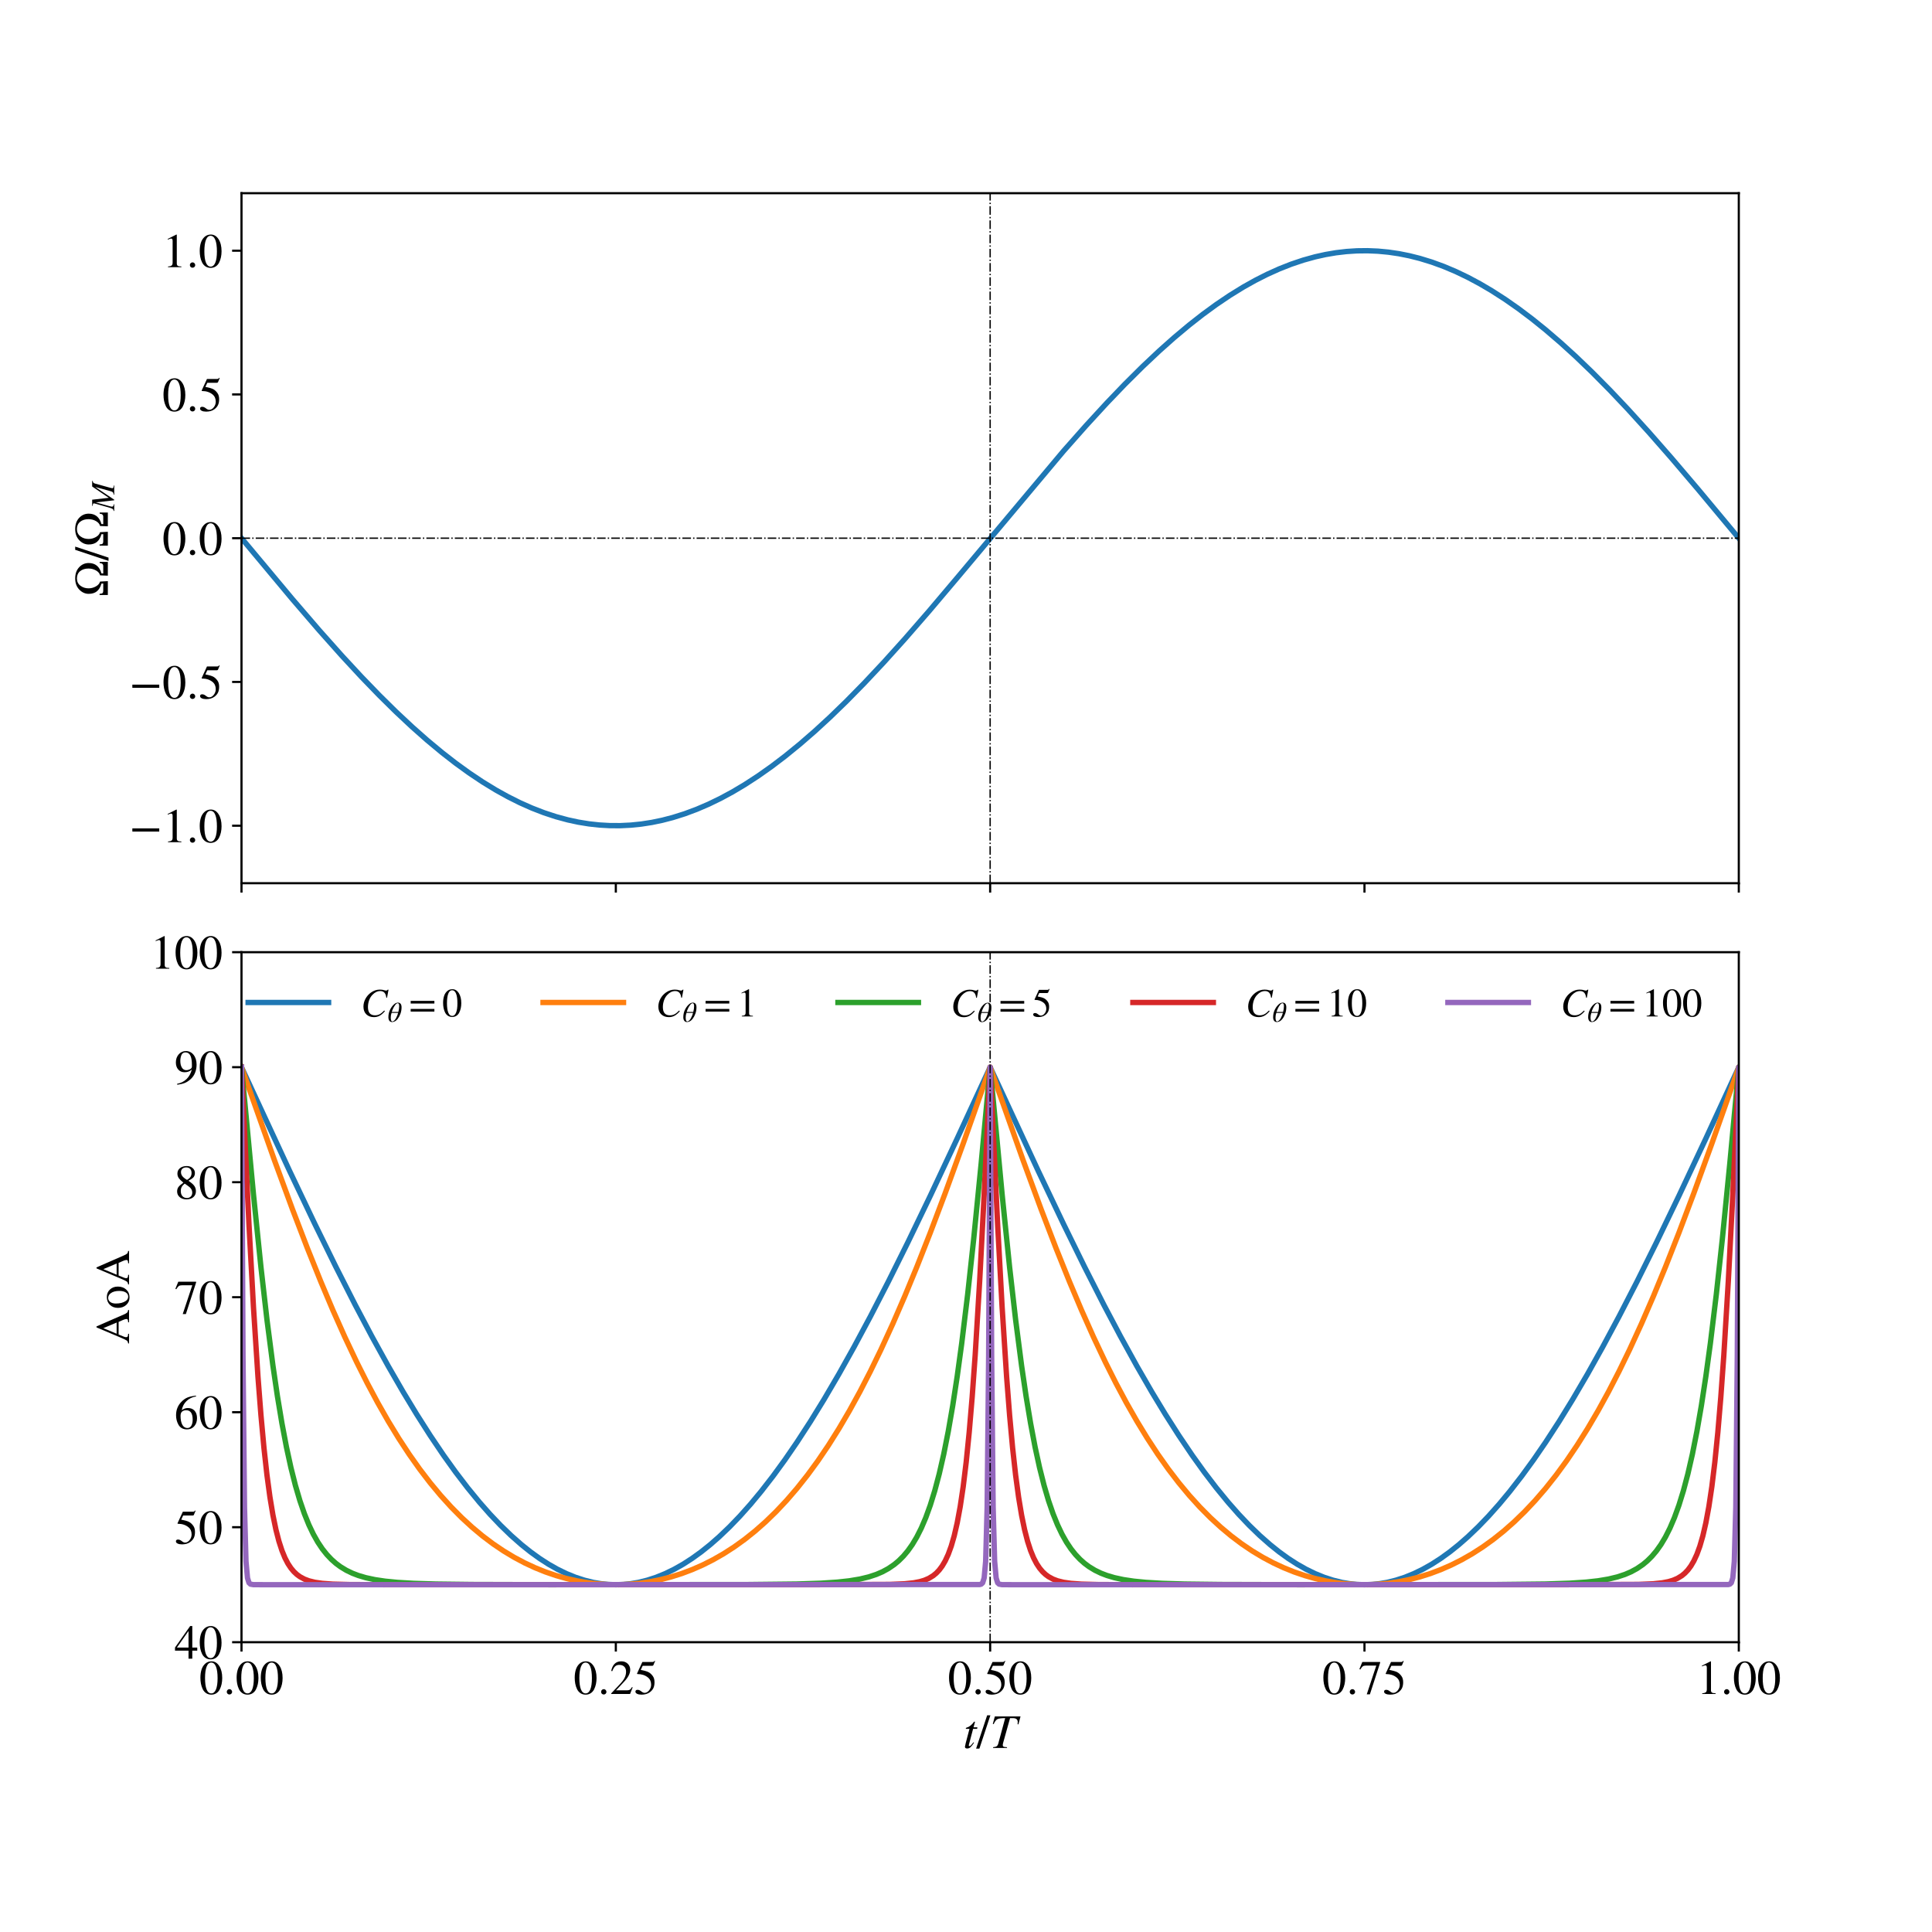 <?xml version="1.0" encoding="utf-8" standalone="no"?>
<!DOCTYPE svg PUBLIC "-//W3C//DTD SVG 1.1//EN"
  "http://www.w3.org/Graphics/SVG/1.1/DTD/svg11.dtd">
<!-- Created with matplotlib (https://matplotlib.org/) -->
<svg height="720pt" version="1.1" viewBox="0 0 720 720" width="720pt" xmlns="http://www.w3.org/2000/svg" xmlns:xlink="http://www.w3.org/1999/xlink">
 <defs>
  <style type="text/css">
*{stroke-linecap:butt;stroke-linejoin:round;}
  </style>
 </defs>
 <g id="figure_1">
  <g id="patch_1">
   <path d="M 0 720 
L 720 720 
L 720 0 
L 0 0 
z
" style="fill:#ffffff;"/>
  </g>
  <g id="axes_1">
   <g id="patch_2">
    <path d="M 90 329.143 
L 648 329.143 
L 648 72 
L 90 72 
z
" style="fill:#ffffff;"/>
   </g>
   <g id="matplotlib.axis_1">
    <g id="xtick_1">
     <g id="line2d_1">
      <defs>
       <path d="M 0 0 
L 0 3.5 
" id="m6b6ea31885" style="stroke:#000000;stroke-width:0.8;"/>
      </defs>
      <g>
       <use style="fill:#ffffff;stroke:#000000;stroke-width:0.8;" x="90" xlink:href="#m6b6ea31885" y="329.143"/>
      </g>
     </g>
    </g>
    <g id="xtick_2">
     <g id="line2d_2">
      <g>
       <use style="fill:#ffffff;stroke:#000000;stroke-width:0.8;" x="229.5" xlink:href="#m6b6ea31885" y="329.143"/>
      </g>
     </g>
    </g>
    <g id="xtick_3">
     <g id="line2d_3">
      <g>
       <use style="fill:#ffffff;stroke:#000000;stroke-width:0.8;" x="369" xlink:href="#m6b6ea31885" y="329.143"/>
      </g>
     </g>
    </g>
    <g id="xtick_4">
     <g id="line2d_4">
      <g>
       <use style="fill:#ffffff;stroke:#000000;stroke-width:0.8;" x="508.5" xlink:href="#m6b6ea31885" y="329.143"/>
      </g>
     </g>
    </g>
    <g id="xtick_5">
     <g id="line2d_5">
      <g>
       <use style="fill:#ffffff;stroke:#000000;stroke-width:0.8;" x="648" xlink:href="#m6b6ea31885" y="329.143"/>
      </g>
     </g>
    </g>
   </g>
   <g id="matplotlib.axis_2">
    <g id="ytick_1">
     <g id="line2d_6">
      <defs>
       <path d="M 0 0 
L -3.5 0 
" id="mf4cb1a8aa5" style="stroke:#000000;stroke-width:0.8;"/>
      </defs>
      <g>
       <use style="fill:#ffffff;stroke:#000000;stroke-width:0.8;" x="90" xlink:href="#mf4cb1a8aa5" y="307.714"/>
      </g>
     </g>
     <g id="text_1">
      <!-- −1.0 -->
      <defs>
       <path d="M 62.094 22 
L 6.406 22 
L 6.406 28.594 
L 62.094 28.594 
z
" id="STIXGeneral-Regular-8722"/>
       <path d="M 39.406 0 
L 11.797 0 
L 11.797 1.5 
Q 17.297 1.797 19.297 3.547 
Q 21.297 5.297 21.297 9.5 
L 21.297 54.406 
Q 21.297 59.297 18.297 59.297 
Q 16.906 59.297 13.797 58.094 
L 11.094 57.094 
L 11.094 58.5 
L 29 67.594 
L 29.906 67.297 
L 29.906 7.594 
Q 29.906 4.297 31.906 2.891 
Q 33.906 1.5 39.406 1.5 
z
" id="STIXGeneral-Regular-49"/>
       <path d="M 18.094 4.297 
Q 18.094 2.094 16.438 0.5 
Q 14.797 -1.094 12.5 -1.094 
Q 10.203 -1.094 8.594 0.5 
Q 7 2.094 7 4.391 
Q 7 6.703 8.641 8.344 
Q 10.297 10 12.594 10 
Q 14.797 10 16.438 8.297 
Q 18.094 6.594 18.094 4.297 
z
" id="STIXGeneral-Regular-46"/>
       <path d="M 47.594 33 
Q 47.594 26.297 46.297 20.344 
Q 45 14.406 42.453 9.406 
Q 39.906 4.406 35.406 1.5 
Q 30.906 -1.406 25 -1.406 
Q 18.906 -1.406 14.297 1.688 
Q 9.703 4.797 7.203 10 
Q 4.703 15.203 3.547 21.094 
Q 2.406 27 2.406 33.594 
Q 2.406 42.906 4.703 50.344 
Q 7 57.797 12.344 62.688 
Q 17.703 67.594 25.406 67.594 
Q 35.203 67.594 41.391 58 
Q 47.594 48.406 47.594 33 
z
M 38 32.5 
Q 38 48.297 34.641 56.641 
Q 31.297 65 24.797 65 
Q 18.594 65 15.297 56.594 
Q 12 48.203 12 32.906 
Q 12 17.5 15.297 9.344 
Q 18.594 1.203 25 1.203 
Q 31.297 1.203 34.641 9.344 
Q 38 17.5 38 32.5 
z
" id="STIXGeneral-Regular-48"/>
      </defs>
      <g transform="translate(48.17 313.861)scale(0.18 -0.18)">
       <use xlink:href="#STIXGeneral-Regular-8722"/>
       <use x="68.5" xlink:href="#STIXGeneral-Regular-49"/>
       <use x="118.5" xlink:href="#STIXGeneral-Regular-46"/>
       <use x="143.5" xlink:href="#STIXGeneral-Regular-48"/>
      </g>
     </g>
    </g>
    <g id="ytick_2">
     <g id="line2d_7">
      <g>
       <use style="fill:#ffffff;stroke:#000000;stroke-width:0.8;" x="90" xlink:href="#mf4cb1a8aa5" y="254.143"/>
      </g>
     </g>
     <g id="text_2">
      <!-- −0.5 -->
      <defs>
       <path d="M 43.797 68.094 
L 40.203 59.594 
Q 39.594 58.297 37.5 58.297 
L 18.094 58.297 
L 14.094 49.797 
Q 25.094 47.703 30 45.25 
Q 34.906 42.797 39.094 37 
Q 42.594 32.203 42.594 24.297 
Q 42.594 17.094 40.25 12.188 
Q 37.906 7.297 32.797 3.5 
Q 26 -1.406 15.797 -1.406 
Q 10.094 -1.406 6.594 0.297 
Q 3.094 2 3.094 4.797 
Q 3.094 8.594 7.594 8.594 
Q 11.203 8.594 15 5.5 
Q 18.906 2.297 22.094 2.297 
Q 27.297 2.297 31.438 7.5 
Q 35.594 12.703 35.594 19.203 
Q 35.594 28.797 28.906 34.203 
Q 20.203 41.203 7.594 41.203 
Q 6.406 41.203 6.406 42 
L 6.5 42.5 
L 17.406 66.203 
L 38.094 66.203 
Q 39.797 66.203 40.75 66.703 
Q 41.703 67.203 42.906 68.797 
z
" id="STIXGeneral-Regular-53"/>
      </defs>
      <g transform="translate(48.17 260.29)scale(0.18 -0.18)">
       <use xlink:href="#STIXGeneral-Regular-8722"/>
       <use x="68.5" xlink:href="#STIXGeneral-Regular-48"/>
       <use x="118.5" xlink:href="#STIXGeneral-Regular-46"/>
       <use x="143.5" xlink:href="#STIXGeneral-Regular-53"/>
      </g>
     </g>
    </g>
    <g id="ytick_3">
     <g id="line2d_8">
      <g>
       <use style="fill:#ffffff;stroke:#000000;stroke-width:0.8;" x="90" xlink:href="#mf4cb1a8aa5" y="200.571"/>
      </g>
     </g>
     <g id="text_3">
      <!-- 0.0 -->
      <g transform="translate(60.5 206.718)scale(0.18 -0.18)">
       <use xlink:href="#STIXGeneral-Regular-48"/>
       <use x="50" xlink:href="#STIXGeneral-Regular-46"/>
       <use x="75" xlink:href="#STIXGeneral-Regular-48"/>
      </g>
     </g>
    </g>
    <g id="ytick_4">
     <g id="line2d_9">
      <g>
       <use style="fill:#ffffff;stroke:#000000;stroke-width:0.8;" x="90" xlink:href="#mf4cb1a8aa5" y="147"/>
      </g>
     </g>
     <g id="text_4">
      <!-- 0.5 -->
      <g transform="translate(60.5 153.147)scale(0.18 -0.18)">
       <use xlink:href="#STIXGeneral-Regular-48"/>
       <use x="50" xlink:href="#STIXGeneral-Regular-46"/>
       <use x="75" xlink:href="#STIXGeneral-Regular-53"/>
      </g>
     </g>
    </g>
    <g id="ytick_5">
     <g id="line2d_10">
      <g>
       <use style="fill:#ffffff;stroke:#000000;stroke-width:0.8;" x="90" xlink:href="#mf4cb1a8aa5" y="93.429"/>
      </g>
     </g>
     <g id="text_5">
      <!-- 1.0 -->
      <g transform="translate(60.5 99.575)scale(0.18 -0.18)">
       <use xlink:href="#STIXGeneral-Regular-49"/>
       <use x="50" xlink:href="#STIXGeneral-Regular-46"/>
       <use x="75" xlink:href="#STIXGeneral-Regular-48"/>
      </g>
     </g>
    </g>
    <g id="text_6">
     <!-- $\Omega/\Omega_M$ -->
     <defs>
      <path d="M 71.5 0 
L 42.906 0 
L 43.594 16.094 
Q 49.797 17.594 53.75 24.594 
Q 57.703 31.594 57.703 39.906 
Q 57.703 50.797 52.25 57.391 
Q 46.797 64 37.188 64 
Q 27.594 64 22.141 56.797 
Q 16.703 49.594 16.703 39.906 
Q 16.703 32.094 20.547 25 
Q 24.406 17.906 30.703 16.094 
L 31.594 0 
L 2.906 0 
L 2.906 17.094 
L 5.406 17.094 
Q 5.5 12.594 6.844 11.047 
Q 8.203 9.5 11.594 9.5 
L 26.703 9.5 
L 26.5 13.203 
Q 15.906 16.203 10.594 22.594 
Q 5.297 29 5.297 39.703 
Q 5.297 50.594 14.047 59.094 
Q 22.797 67.594 37.188 67.594 
Q 51.594 67.594 60.344 59.438 
Q 69.094 51.297 69.094 39.703 
Q 69.094 19.297 47.594 13.203 
L 47.406 9.5 
L 62.797 9.5 
Q 68.703 9.5 69 16.906 
L 71.5 16.906 
z
" id="STIXGeneral-Regular-937"/>
      <path d="M 28.703 67.594 
L 5.906 -1.406 
L -0.906 -1.406 
L 22 67.594 
z
" id="STIXGeneral-Regular-47"/>
      <path d="M 87.203 65.297 
L 87.203 63.703 
Q 83.094 63 81.641 61.641 
Q 80.203 60.297 79.094 56.297 
L 66.797 12 
Q 65.406 7 65.406 5.797 
Q 65.406 3.797 67.203 2.75 
Q 69 1.703 73.5 1.594 
L 73.406 0 
L 46.297 0 
L 46.297 1.594 
Q 51.203 2.094 53.203 3.797 
Q 55.203 5.5 56.5 10.203 
L 69.094 56.094 
L 31.5 0 
L 29.797 0 
L 23.594 54.594 
L 11.797 11.797 
Q 10.906 8.594 10.906 6.406 
Q 10.906 2.094 17.906 1.594 
L 17.906 0 
L -1.797 0 
L -1.797 1.594 
Q 2.203 2.094 4.047 4.438 
Q 5.906 6.797 8.203 15 
L 19.594 55.094 
Q 20.797 59.203 20.797 60.297 
Q 20.797 63.297 13.406 63.703 
L 13.406 65.297 
L 31.5 65.297 
L 37.094 16.094 
L 70.594 65.297 
z
" id="STIXGeneral-Italic-77"/>
     </defs>
     <g transform="translate(40.263 222.261)rotate(-90)scale(0.18 -0.18)">
      <use transform="translate(0 0.406)" xlink:href="#STIXGeneral-Regular-937"/>
      <use transform="translate(74.4 0.406)" xlink:href="#STIXGeneral-Regular-47"/>
      <use transform="translate(102.2 0.406)" xlink:href="#STIXGeneral-Regular-937"/>
      <use transform="translate(178.143 -12.822)scale(0.7)" xlink:href="#STIXGeneral-Italic-77"/>
     </g>
    </g>
   </g>
   <g id="line2d_11">
    <path clip-path="url(#p653564a054)" d="M 90 200.571 
L 108.972 223.286 
L 119.016 234.958 
L 127.386 244.355 
L 134.64 252.188 
L 141.336 259.114 
L 147.474 265.171 
L 153.612 270.92 
L 159.192 275.855 
L 164.772 280.494 
L 169.794 284.399 
L 174.816 288.036 
L 179.838 291.394 
L 184.86 294.461 
L 189.324 296.936 
L 193.788 299.168 
L 198.252 301.15 
L 202.716 302.878 
L 207.18 304.348 
L 211.644 305.556 
L 215.55 306.395 
L 219.456 307.03 
L 223.362 307.458 
L 227.268 307.68 
L 231.174 307.695 
L 235.08 307.503 
L 238.986 307.104 
L 242.892 306.498 
L 246.798 305.688 
L 250.704 304.675 
L 255.168 303.27 
L 259.632 301.606 
L 264.096 299.687 
L 268.56 297.517 
L 273.024 295.103 
L 277.488 292.449 
L 282.51 289.187 
L 287.532 285.642 
L 292.554 281.825 
L 298.134 277.279 
L 303.714 272.431 
L 309.294 267.299 
L 315.432 261.35 
L 322.128 254.531 
L 329.382 246.799 
L 337.194 238.129 
L 346.122 227.868 
L 357.282 214.668 
L 396.342 168.103 
L 404.712 158.639 
L 412.524 150.139 
L 419.22 143.161 
L 425.916 136.51 
L 432.054 130.732 
L 437.634 125.768 
L 443.214 121.099 
L 448.236 117.165 
L 453.258 113.497 
L 458.28 110.108 
L 463.302 107.008 
L 467.766 104.503 
L 472.23 102.241 
L 476.694 100.227 
L 481.158 98.467 
L 485.622 96.964 
L 490.086 95.723 
L 493.992 94.855 
L 497.898 94.191 
L 501.804 93.733 
L 505.71 93.481 
L 509.616 93.437 
L 513.522 93.6 
L 517.428 93.97 
L 521.334 94.545 
L 525.24 95.326 
L 529.146 96.311 
L 533.61 97.683 
L 538.074 99.315 
L 542.538 101.202 
L 547.002 103.341 
L 551.466 105.725 
L 555.93 108.349 
L 560.952 111.579 
L 565.974 115.093 
L 570.996 118.881 
L 576.018 122.93 
L 581.598 127.719 
L 587.178 132.796 
L 593.316 138.689 
L 600.012 145.453 
L 606.708 152.53 
L 614.52 161.13 
L 622.89 170.68 
L 632.934 182.482 
L 648 200.571 
L 648.558 201.245 
L 648.558 201.245 
" style="fill:none;stroke:#1f77b4;stroke-linecap:square;stroke-width:2;"/>
   </g>
   <g id="line2d_12">
    <path clip-path="url(#p653564a054)" d="M 90 200.571 
L 648 200.571 
" style="fill:none;stroke:#000000;stroke-dasharray:3.2,0.8,0.5,0.8;stroke-dashoffset:0;stroke-width:0.5;"/>
   </g>
   <g id="line2d_13">
    <path clip-path="url(#p653564a054)" d="M 369 329.143 
L 369 72 
" style="fill:none;stroke:#000000;stroke-dasharray:3.2,0.8,0.5,0.8;stroke-dashoffset:0;stroke-width:0.5;"/>
   </g>
   <g id="patch_3">
    <path d="M 90 329.143 
L 90 72 
" style="fill:none;stroke:#000000;stroke-linecap:square;stroke-linejoin:miter;stroke-width:0.8;"/>
   </g>
   <g id="patch_4">
    <path d="M 648 329.143 
L 648 72 
" style="fill:none;stroke:#000000;stroke-linecap:square;stroke-linejoin:miter;stroke-width:0.8;"/>
   </g>
   <g id="patch_5">
    <path d="M 90 329.143 
L 648 329.143 
" style="fill:none;stroke:#000000;stroke-linecap:square;stroke-linejoin:miter;stroke-width:0.8;"/>
   </g>
   <g id="patch_6">
    <path d="M 90 72 
L 648 72 
" style="fill:none;stroke:#000000;stroke-linecap:square;stroke-linejoin:miter;stroke-width:0.8;"/>
   </g>
  </g>
  <g id="axes_2">
   <g id="patch_7">
    <path d="M 90 612 
L 648 612 
L 648 354.857 
L 90 354.857 
z
" style="fill:#ffffff;"/>
   </g>
   <g id="matplotlib.axis_3">
    <g id="xtick_6">
     <g id="line2d_14">
      <g>
       <use style="fill:#ffffff;stroke:#000000;stroke-width:0.8;" x="90" xlink:href="#m6b6ea31885" y="612"/>
      </g>
     </g>
     <g id="text_7">
      <!-- 0.00 -->
      <g transform="translate(74.25 631.293)scale(0.18 -0.18)">
       <use xlink:href="#STIXGeneral-Regular-48"/>
       <use x="50" xlink:href="#STIXGeneral-Regular-46"/>
       <use x="75" xlink:href="#STIXGeneral-Regular-48"/>
       <use x="125" xlink:href="#STIXGeneral-Regular-48"/>
      </g>
     </g>
    </g>
    <g id="xtick_7">
     <g id="line2d_15">
      <g>
       <use style="fill:#ffffff;stroke:#000000;stroke-width:0.8;" x="229.5" xlink:href="#m6b6ea31885" y="612"/>
      </g>
     </g>
     <g id="text_8">
      <!-- 0.25 -->
      <defs>
       <path d="M 47.406 13.703 
L 42 0 
L 2.906 0 
L 2.906 1.203 
L 20.703 20.094 
Q 27.703 27.406 30.703 33.5 
Q 33.703 39.594 33.703 46.094 
Q 33.703 52.797 30 56.5 
Q 26.297 60.203 19.797 60.203 
Q 14.406 60.203 11.25 57.391 
Q 8.094 54.594 5.094 47.203 
L 3 47.703 
Q 4.703 57 9.844 62.297 
Q 15 67.594 23.797 67.594 
Q 32.094 67.594 37.188 62.594 
Q 42.297 57.594 42.297 50 
Q 42.297 38.703 29.5 25.203 
L 13 7.594 
L 36.406 7.594 
Q 39.703 7.594 41.641 8.891 
Q 43.594 10.203 46 14.297 
z
" id="STIXGeneral-Regular-50"/>
      </defs>
      <g transform="translate(213.75 631.293)scale(0.18 -0.18)">
       <use xlink:href="#STIXGeneral-Regular-48"/>
       <use x="50" xlink:href="#STIXGeneral-Regular-46"/>
       <use x="75" xlink:href="#STIXGeneral-Regular-50"/>
       <use x="125" xlink:href="#STIXGeneral-Regular-53"/>
      </g>
     </g>
    </g>
    <g id="xtick_8">
     <g id="line2d_16">
      <g>
       <use style="fill:#ffffff;stroke:#000000;stroke-width:0.8;" x="369" xlink:href="#m6b6ea31885" y="612"/>
      </g>
     </g>
     <g id="text_9">
      <!-- 0.50 -->
      <g transform="translate(353.25 631.293)scale(0.18 -0.18)">
       <use xlink:href="#STIXGeneral-Regular-48"/>
       <use x="50" xlink:href="#STIXGeneral-Regular-46"/>
       <use x="75" xlink:href="#STIXGeneral-Regular-53"/>
       <use x="125" xlink:href="#STIXGeneral-Regular-48"/>
      </g>
     </g>
    </g>
    <g id="xtick_9">
     <g id="line2d_17">
      <g>
       <use style="fill:#ffffff;stroke:#000000;stroke-width:0.8;" x="508.5" xlink:href="#m6b6ea31885" y="612"/>
      </g>
     </g>
     <g id="text_10">
      <!-- 0.75 -->
      <defs>
       <path d="M 44.906 64.594 
L 23.703 -0.797 
L 17.203 -0.797 
L 37 58.797 
L 15.5 58.797 
Q 11.203 58.797 9.094 57.297 
Q 7 55.797 3.797 50.594 
L 2 51.5 
L 8 66.203 
L 44.906 66.203 
z
" id="STIXGeneral-Regular-55"/>
      </defs>
      <g transform="translate(492.75 631.293)scale(0.18 -0.18)">
       <use xlink:href="#STIXGeneral-Regular-48"/>
       <use x="50" xlink:href="#STIXGeneral-Regular-46"/>
       <use x="75" xlink:href="#STIXGeneral-Regular-55"/>
       <use x="125" xlink:href="#STIXGeneral-Regular-53"/>
      </g>
     </g>
    </g>
    <g id="xtick_10">
     <g id="line2d_18">
      <g>
       <use style="fill:#ffffff;stroke:#000000;stroke-width:0.8;" x="648" xlink:href="#m6b6ea31885" y="612"/>
      </g>
     </g>
     <g id="text_11">
      <!-- 1.00 -->
      <g transform="translate(632.25 631.293)scale(0.18 -0.18)">
       <use xlink:href="#STIXGeneral-Regular-49"/>
       <use x="50" xlink:href="#STIXGeneral-Regular-46"/>
       <use x="75" xlink:href="#STIXGeneral-Regular-48"/>
       <use x="125" xlink:href="#STIXGeneral-Regular-48"/>
      </g>
     </g>
    </g>
    <g id="text_12">
     <!-- $t/T$ -->
     <defs>
      <path d="M 29.594 42.797 
L 29.094 39.594 
L 20.703 39.594 
L 12 6.797 
Q 11.797 6 11.797 5.406 
Q 11.797 3.797 13.297 3.797 
Q 14.5 3.797 16.094 5.344 
Q 17.703 6.906 21.406 11.703 
L 22.703 11 
Q 18.094 4 15.141 1.453 
Q 12.203 -1.094 8.406 -1.094 
Q 3.797 -1.094 3.797 2.594 
Q 3.797 3.594 5.406 10 
L 13.203 39.594 
L 5.703 39.594 
L 5.594 40.203 
Q 5.594 42 8.906 42.703 
Q 11.406 43.297 15.5 46.547 
Q 19.594 49.797 22.203 53.703 
Q 22.797 54.594 23.594 54.594 
Q 24.5 54.594 24.5 53.797 
Q 24.5 53.297 24.406 53.094 
L 21.594 42.797 
z
" id="STIXGeneral-Italic-116"/>
      <path d="M 63.297 65.297 
L 58.906 48.906 
L 57.203 49.094 
Q 57.5 51.594 57.5 53.703 
Q 57.5 61.797 47.406 61.797 
L 41.594 61.797 
L 27.906 12.797 
Q 26.5 7.906 26.5 6.203 
Q 26.5 3.906 27.594 3.047 
Q 28.703 2.203 31.797 1.906 
L 35.297 1.594 
L 35.297 0 
L 6.5 0 
L 6.5 1.594 
Q 11.703 2.094 13.891 3.594 
Q 16.094 5.094 17.203 9.094 
L 31.5 61.797 
Q 19.594 61.797 15.438 59.641 
Q 11.297 57.5 7.703 49.406 
L 5.906 49.797 
L 10.094 65.297 
z
" id="STIXGeneral-Italic-84"/>
     </defs>
     <g transform="translate(358.92 651.493)scale(0.18 -0.18)">
      <use transform="translate(0 0.406)" xlink:href="#STIXGeneral-Italic-116"/>
      <use transform="translate(27.8 0.406)" xlink:href="#STIXGeneral-Regular-47"/>
      <use transform="translate(55.6 0.406)" xlink:href="#STIXGeneral-Italic-84"/>
     </g>
    </g>
   </g>
   <g id="matplotlib.axis_4">
    <g id="ytick_6">
     <g id="line2d_19">
      <g>
       <use style="fill:#ffffff;stroke:#000000;stroke-width:0.8;" x="90" xlink:href="#mf4cb1a8aa5" y="612"/>
      </g>
     </g>
     <g id="text_13">
      <!-- 40 -->
      <defs>
       <path d="M 47.297 16.703 
L 37 16.703 
L 37 0 
L 29.203 0 
L 29.203 16.703 
L 1.203 16.703 
L 1.203 23.094 
L 32.594 67.594 
L 37 67.594 
L 37 23.094 
L 47.297 23.094 
z
M 29.203 23.094 
L 29.203 57.406 
L 5.203 23.094 
z
" id="STIXGeneral-Regular-52"/>
      </defs>
      <g transform="translate(65 618.147)scale(0.18 -0.18)">
       <use xlink:href="#STIXGeneral-Regular-52"/>
       <use x="50" xlink:href="#STIXGeneral-Regular-48"/>
      </g>
     </g>
    </g>
    <g id="ytick_7">
     <g id="line2d_20">
      <g>
       <use style="fill:#ffffff;stroke:#000000;stroke-width:0.8;" x="90" xlink:href="#mf4cb1a8aa5" y="569.143"/>
      </g>
     </g>
     <g id="text_14">
      <!-- 50 -->
      <g transform="translate(65 575.29)scale(0.18 -0.18)">
       <use xlink:href="#STIXGeneral-Regular-53"/>
       <use x="50" xlink:href="#STIXGeneral-Regular-48"/>
      </g>
     </g>
    </g>
    <g id="ytick_8">
     <g id="line2d_21">
      <g>
       <use style="fill:#ffffff;stroke:#000000;stroke-width:0.8;" x="90" xlink:href="#mf4cb1a8aa5" y="526.286"/>
      </g>
     </g>
     <g id="text_15">
      <!-- 60 -->
      <defs>
       <path d="M 44.594 68.406 
L 44.797 66.797 
Q 33 64.906 25.094 57.25 
Q 17.203 49.594 15.203 38.297 
Q 21 42.797 27.906 42.797 
Q 36.703 42.797 41.75 37.188 
Q 46.797 31.594 46.797 21.906 
Q 46.797 12.094 41.703 5.906 
Q 35.797 -1.406 25.797 -1.406 
Q 13.594 -1.406 8.094 8.703 
Q 3.406 17.297 3.406 27.906 
Q 3.406 44.297 14.297 55.5 
Q 20.5 61.906 27.047 64.547 
Q 33.594 67.203 44.594 68.406 
z
M 37.797 18.797 
Q 37.797 38.203 24.297 38.203 
Q 19.297 38.203 16 35.547 
Q 12.703 32.906 12.703 26.594 
Q 12.703 14.906 16.344 8.156 
Q 20 1.406 26.906 1.406 
Q 32.203 1.406 35 6.156 
Q 37.797 10.906 37.797 18.797 
z
" id="STIXGeneral-Regular-54"/>
      </defs>
      <g transform="translate(65 532.432)scale(0.18 -0.18)">
       <use xlink:href="#STIXGeneral-Regular-54"/>
       <use x="50" xlink:href="#STIXGeneral-Regular-48"/>
      </g>
     </g>
    </g>
    <g id="ytick_9">
     <g id="line2d_22">
      <g>
       <use style="fill:#ffffff;stroke:#000000;stroke-width:0.8;" x="90" xlink:href="#mf4cb1a8aa5" y="483.429"/>
      </g>
     </g>
     <g id="text_16">
      <!-- 70 -->
      <g transform="translate(65 489.575)scale(0.18 -0.18)">
       <use xlink:href="#STIXGeneral-Regular-55"/>
       <use x="50" xlink:href="#STIXGeneral-Regular-48"/>
      </g>
     </g>
    </g>
    <g id="ytick_10">
     <g id="line2d_23">
      <g>
       <use style="fill:#ffffff;stroke:#000000;stroke-width:0.8;" x="90" xlink:href="#mf4cb1a8aa5" y="440.571"/>
      </g>
     </g>
     <g id="text_17">
      <!-- 80 -->
      <defs>
       <path d="M 44.5 15.5 
Q 44.5 7.797 39.141 3.188 
Q 33.797 -1.406 24.797 -1.406 
Q 16.406 -1.406 11 3.188 
Q 5.594 7.797 5.594 14.906 
Q 5.594 20.203 8.188 23.953 
Q 10.797 27.703 18.594 33.203 
Q 11.094 39.406 8.641 43.203 
Q 6.203 47 6.203 52 
Q 6.203 59.094 11.641 63.344 
Q 17.094 67.594 25.594 67.594 
Q 32.906 67.594 37.656 63.438 
Q 42.406 59.297 42.406 53.297 
Q 42.406 47.797 39.547 44.5 
Q 36.703 41.203 29 37.094 
Q 38 31.094 41.25 26.391 
Q 44.5 21.703 44.5 15.5 
z
M 35.5 53.297 
Q 35.5 58.5 32.594 61.641 
Q 29.703 64.797 24.594 64.797 
Q 19.5 64.797 16.547 62.141 
Q 13.594 59.5 13.594 54.891 
Q 13.594 50.297 16.547 46.547 
Q 19.5 42.797 26.094 38.906 
Q 31.203 41.906 33.344 45.25 
Q 35.5 48.594 35.5 53.297 
z
M 27.094 27.203 
L 21.203 31.203 
Q 16.797 27.594 15 24.141 
Q 13.203 20.703 13.203 15.797 
Q 13.203 9 16.641 5.203 
Q 20.094 1.406 25.906 1.406 
Q 30.797 1.406 33.844 4.453 
Q 36.906 7.5 36.906 12.406 
Q 36.906 16.906 34.594 20.297 
Q 32.297 23.703 27.094 27.203 
z
" id="STIXGeneral-Regular-56"/>
      </defs>
      <g transform="translate(65 446.718)scale(0.18 -0.18)">
       <use xlink:href="#STIXGeneral-Regular-56"/>
       <use x="50" xlink:href="#STIXGeneral-Regular-48"/>
      </g>
     </g>
    </g>
    <g id="ytick_11">
     <g id="line2d_24">
      <g>
       <use style="fill:#ffffff;stroke:#000000;stroke-width:0.8;" x="90" xlink:href="#mf4cb1a8aa5" y="397.714"/>
      </g>
     </g>
     <g id="text_18">
      <!-- 90 -->
      <defs>
       <path d="M 5.906 -2.203 
L 5.594 -0.203 
Q 17.094 1.797 25.047 9.5 
Q 33 17.203 36 29.406 
Q 30.203 23.703 21 23.703 
Q 12.906 23.703 7.953 29.297 
Q 3 34.906 3 44 
Q 3 54.094 8.953 60.844 
Q 14.906 67.594 23.797 67.594 
Q 33.297 67.594 39.5 60 
Q 45.906 52 45.906 39.406 
Q 45.906 30.594 42.844 22.844 
Q 39.797 15.094 33.906 9.703 
Q 27.703 4.094 21.797 1.641 
Q 15.906 -0.797 5.906 -2.203 
z
M 36.203 35.5 
L 36.203 39.406 
Q 36.203 64.797 23 64.797 
Q 18.297 64.797 15.703 61.406 
Q 14.203 59.406 13.203 55.406 
Q 12.203 51.406 12.203 47.406 
Q 12.203 38.5 15.547 33.25 
Q 18.906 28 24.5 28 
Q 28.5 28 32.344 29.953 
Q 36.203 31.906 36.203 35.5 
z
" id="STIXGeneral-Regular-57"/>
      </defs>
      <g transform="translate(65 403.861)scale(0.18 -0.18)">
       <use xlink:href="#STIXGeneral-Regular-57"/>
       <use x="50" xlink:href="#STIXGeneral-Regular-48"/>
      </g>
     </g>
    </g>
    <g id="ytick_12">
     <g id="line2d_25">
      <g>
       <use style="fill:#ffffff;stroke:#000000;stroke-width:0.8;" x="90" xlink:href="#mf4cb1a8aa5" y="354.857"/>
      </g>
     </g>
     <g id="text_19">
      <!-- 100 -->
      <g transform="translate(56 361.004)scale(0.18 -0.18)">
       <use xlink:href="#STIXGeneral-Regular-49"/>
       <use x="50" xlink:href="#STIXGeneral-Regular-48"/>
       <use x="100" xlink:href="#STIXGeneral-Regular-48"/>
      </g>
     </g>
    </g>
    <g id="text_20">
     <!-- AoA -->
     <defs>
      <path d="M 70.703 0 
L 45.203 0 
L 45.203 1.906 
Q 49.203 1.906 50.703 2.797 
Q 52.094 3.5 52.094 5.203 
Q 52.094 7.797 50.203 12.203 
L 46.094 21.594 
L 19.906 21.594 
L 15.297 10.203 
Q 14.406 7.906 14.406 6 
Q 14.406 3.703 16.047 2.797 
Q 17.703 1.906 21.406 1.906 
L 21.406 0 
L 1.5 0 
L 1.5 1.906 
Q 5.703 2.297 7.594 4.938 
Q 9.5 7.594 14.094 18.594 
L 34.703 67.406 
L 36.703 67.406 
L 61.297 11.094 
Q 63.5 5.906 65.25 4.094 
Q 67 2.297 70.703 1.906 
z
M 44.703 25.703 
L 33.094 53.203 
L 21.594 25.703 
z
" id="STIXGeneral-Regular-65"/>
      <path d="M 47 23.094 
Q 47 12.594 40.75 5.797 
Q 34.5 -1 24.5 -1 
Q 15.297 -1 9.094 5.75 
Q 2.906 12.5 2.906 22.797 
Q 2.906 33.203 9.094 39.594 
Q 15.297 46 25.406 46 
Q 34.703 46 40.844 39.641 
Q 47 33.297 47 23.094 
z
M 38 20.406 
Q 38 31.797 33 38.203 
Q 29 43.203 23.5 43.203 
Q 18.297 43.203 15.094 38.953 
Q 11.906 34.703 11.906 27.297 
Q 11.906 14.5 17.203 6.797 
Q 20.594 1.797 26.203 1.797 
Q 31.703 1.797 34.844 6.75 
Q 38 11.703 38 20.406 
z
" id="STIXGeneral-Regular-111"/>
     </defs>
     <g transform="translate(48.093 500.925)rotate(-90)scale(0.18 -0.18)">
      <use xlink:href="#STIXGeneral-Regular-65"/>
      <use x="72.2" xlink:href="#STIXGeneral-Regular-111"/>
      <use x="122.2" xlink:href="#STIXGeneral-Regular-65"/>
     </g>
    </g>
   </g>
   <g id="line2d_26">
    <path clip-path="url(#p33011e4462)" d="M 90 397.714 
L 107.856 436.23 
L 117.342 456.157 
L 125.154 472.077 
L 132.408 486.348 
L 138.546 497.965 
L 144.684 509.103 
L 150.264 518.769 
L 155.286 527.061 
L 160.308 534.939 
L 165.33 542.379 
L 169.794 548.604 
L 174.258 554.448 
L 178.722 559.896 
L 182.628 564.328 
L 186.534 568.437 
L 190.44 572.217 
L 194.346 575.658 
L 197.694 578.335 
L 201.042 580.754 
L 204.39 582.914 
L 207.738 584.81 
L 211.086 586.441 
L 214.434 587.803 
L 217.782 588.895 
L 221.13 589.716 
L 223.92 590.191 
L 226.71 590.476 
L 229.5 590.571 
L 232.29 590.476 
L 235.08 590.191 
L 237.87 589.716 
L 241.218 588.895 
L 244.566 587.803 
L 247.914 586.441 
L 251.262 584.81 
L 254.61 582.914 
L 257.958 580.754 
L 261.306 578.335 
L 264.654 575.658 
L 268.002 572.729 
L 271.908 568.998 
L 275.814 564.935 
L 279.72 560.549 
L 283.626 555.848 
L 288.09 550.101 
L 292.554 543.97 
L 297.018 537.469 
L 302.04 529.734 
L 307.062 521.577 
L 312.642 512.051 
L 318.222 502.073 
L 324.36 490.624 
L 331.056 477.63 
L 338.31 463.042 
L 346.68 445.676 
L 356.724 424.288 
L 369 397.714 
L 386.856 436.23 
L 396.342 456.157 
L 404.154 472.077 
L 411.408 486.348 
L 417.546 497.965 
L 423.684 509.103 
L 429.264 518.769 
L 434.286 527.061 
L 439.308 534.939 
L 444.33 542.379 
L 448.794 548.604 
L 453.258 554.448 
L 457.722 559.896 
L 461.628 564.328 
L 465.534 568.437 
L 469.44 572.217 
L 473.346 575.658 
L 476.694 578.335 
L 480.042 580.754 
L 483.39 582.914 
L 486.738 584.81 
L 490.086 586.441 
L 493.434 587.803 
L 496.782 588.895 
L 500.13 589.716 
L 502.92 590.191 
L 505.71 590.476 
L 508.5 590.571 
L 511.29 590.476 
L 514.08 590.191 
L 516.87 589.716 
L 520.218 588.895 
L 523.566 587.803 
L 526.914 586.441 
L 530.262 584.81 
L 533.61 582.914 
L 536.958 580.754 
L 540.306 578.335 
L 543.654 575.658 
L 547.002 572.729 
L 550.908 568.998 
L 554.814 564.935 
L 558.72 560.549 
L 562.626 555.848 
L 567.09 550.101 
L 571.554 543.97 
L 576.018 537.469 
L 581.04 529.734 
L 586.062 521.577 
L 591.642 512.051 
L 597.222 502.073 
L 603.36 490.624 
L 610.056 477.63 
L 617.31 463.042 
L 625.68 445.676 
L 635.724 424.288 
L 648 397.714 
L 648.558 398.926 
L 648.558 398.926 
" style="fill:none;stroke:#1f77b4;stroke-linecap:square;stroke-width:2;"/>
   </g>
   <g id="line2d_27">
    <path clip-path="url(#p33011e4462)" d="M 90 397.714 
L 102.276 432.388 
L 108.972 450.61 
L 114.552 465.167 
L 119.574 477.664 
L 124.038 488.231 
L 128.502 498.247 
L 132.966 507.685 
L 136.872 515.456 
L 140.778 522.768 
L 144.684 529.621 
L 148.59 536.02 
L 152.496 541.975 
L 156.402 547.496 
L 160.308 552.599 
L 164.214 557.298 
L 168.12 561.611 
L 172.026 565.554 
L 175.932 569.147 
L 179.838 572.405 
L 183.744 575.346 
L 187.65 577.985 
L 191.556 580.338 
L 195.462 582.419 
L 199.368 584.24 
L 203.274 585.814 
L 207.18 587.15 
L 211.086 588.256 
L 214.992 589.141 
L 218.898 589.81 
L 222.804 590.269 
L 226.71 590.519 
L 230.616 590.563 
L 234.522 590.401 
L 238.428 590.032 
L 242.334 589.454 
L 246.24 588.662 
L 250.146 587.651 
L 254.052 586.415 
L 257.958 584.945 
L 261.864 583.231 
L 265.77 581.263 
L 269.676 579.028 
L 273.582 576.513 
L 277.488 573.703 
L 281.394 570.583 
L 285.3 567.136 
L 289.206 563.345 
L 293.112 559.192 
L 297.018 554.661 
L 300.924 549.733 
L 304.83 544.393 
L 308.736 538.626 
L 312.642 532.418 
L 316.548 525.761 
L 320.454 518.646 
L 324.36 511.071 
L 328.266 503.039 
L 332.73 493.309 
L 337.194 483.014 
L 341.658 472.186 
L 346.68 459.423 
L 352.26 444.617 
L 358.956 426.172 
L 368.442 399.305 
L 369 397.714 
L 381.276 432.388 
L 387.972 450.61 
L 393.552 465.167 
L 398.574 477.664 
L 403.038 488.231 
L 407.502 498.247 
L 411.966 507.685 
L 415.872 515.456 
L 419.778 522.768 
L 423.684 529.621 
L 427.59 536.02 
L 431.496 541.975 
L 435.402 547.496 
L 439.308 552.599 
L 443.214 557.298 
L 447.12 561.611 
L 451.026 565.554 
L 454.932 569.147 
L 458.838 572.405 
L 462.744 575.346 
L 466.65 577.985 
L 470.556 580.338 
L 474.462 582.419 
L 478.368 584.24 
L 482.274 585.814 
L 486.18 587.15 
L 490.086 588.256 
L 493.992 589.141 
L 497.898 589.81 
L 501.804 590.269 
L 505.71 590.519 
L 509.616 590.563 
L 513.522 590.401 
L 517.428 590.032 
L 521.334 589.454 
L 525.24 588.662 
L 529.146 587.651 
L 533.052 586.415 
L 536.958 584.945 
L 540.864 583.231 
L 544.77 581.263 
L 548.676 579.028 
L 552.582 576.513 
L 556.488 573.703 
L 560.394 570.583 
L 564.3 567.136 
L 568.206 563.345 
L 572.112 559.192 
L 576.018 554.661 
L 579.924 549.733 
L 583.83 544.393 
L 587.736 538.626 
L 591.642 532.418 
L 595.548 525.761 
L 599.454 518.646 
L 603.36 511.071 
L 607.266 503.039 
L 611.73 493.309 
L 616.194 483.014 
L 620.658 472.186 
L 625.68 459.423 
L 631.26 444.617 
L 637.956 426.172 
L 647.442 399.305 
L 648 397.714 
L 648.558 399.305 
L 648.558 399.305 
" style="fill:none;stroke:#ff7f0e;stroke-linecap:square;stroke-width:2;"/>
   </g>
   <g id="line2d_28">
    <path clip-path="url(#p33011e4462)" d="M 90 397.714 
L 94.464 445.174 
L 97.254 472.305 
L 99.486 491.782 
L 101.718 508.986 
L 103.392 520.348 
L 105.066 530.414 
L 106.74 539.245 
L 108.414 546.928 
L 110.088 553.565 
L 111.762 559.261 
L 113.436 564.127 
L 115.11 568.265 
L 116.784 571.772 
L 118.458 574.736 
L 120.132 577.236 
L 121.806 579.34 
L 123.48 581.11 
L 125.154 582.597 
L 126.828 583.846 
L 129.06 585.205 
L 131.292 586.282 
L 133.524 587.136 
L 136.314 587.96 
L 139.662 588.683 
L 143.568 589.267 
L 148.032 589.708 
L 154.17 590.072 
L 162.54 590.326 
L 175.932 590.487 
L 204.948 590.563 
L 278.604 590.511 
L 297.018 590.314 
L 305.946 590.02 
L 312.084 589.615 
L 316.548 589.123 
L 320.454 588.469 
L 323.802 587.659 
L 326.592 586.734 
L 328.824 585.775 
L 331.056 584.565 
L 333.288 583.038 
L 334.962 581.635 
L 336.636 579.965 
L 338.31 577.978 
L 339.984 575.617 
L 341.658 572.816 
L 343.332 569.5 
L 345.006 565.582 
L 346.68 560.97 
L 348.354 555.563 
L 350.028 549.252 
L 351.702 541.929 
L 353.376 533.491 
L 355.05 523.845 
L 356.724 512.92 
L 358.398 500.676 
L 360.63 482.316 
L 362.862 461.787 
L 365.652 433.637 
L 369 397.714 
L 373.464 445.174 
L 376.254 472.305 
L 378.486 491.782 
L 380.718 508.986 
L 382.392 520.348 
L 384.066 530.414 
L 385.74 539.245 
L 387.414 546.928 
L 389.088 553.565 
L 390.762 559.261 
L 392.436 564.127 
L 394.11 568.265 
L 395.784 571.772 
L 397.458 574.736 
L 399.132 577.236 
L 400.806 579.34 
L 402.48 581.11 
L 404.154 582.597 
L 405.828 583.846 
L 408.06 585.205 
L 410.292 586.282 
L 412.524 587.136 
L 415.314 587.96 
L 418.662 588.683 
L 422.568 589.267 
L 427.032 589.708 
L 433.17 590.072 
L 441.54 590.326 
L 454.932 590.487 
L 483.948 590.563 
L 557.604 590.511 
L 576.018 590.314 
L 584.946 590.02 
L 591.084 589.615 
L 595.548 589.123 
L 599.454 588.469 
L 602.802 587.659 
L 605.592 586.734 
L 607.824 585.775 
L 610.056 584.565 
L 612.288 583.038 
L 613.962 581.635 
L 615.636 579.965 
L 617.31 577.978 
L 618.984 575.617 
L 620.658 572.816 
L 622.332 569.5 
L 624.006 565.582 
L 625.68 560.97 
L 627.354 555.563 
L 629.028 549.252 
L 630.702 541.929 
L 632.376 533.491 
L 634.05 523.845 
L 635.724 512.92 
L 637.398 500.676 
L 639.63 482.316 
L 641.862 461.787 
L 644.652 433.637 
L 648 397.714 
L 648.558 403.772 
L 648.558 403.772 
" style="fill:none;stroke:#2ca02c;stroke-linecap:square;stroke-width:2;"/>
   </g>
   <g id="line2d_29">
    <path clip-path="url(#p33011e4462)" d="M 90 397.714 
L 92.79 456.376 
L 94.464 487.207 
L 96.138 513.114 
L 97.254 527.475 
L 98.37 539.603 
L 99.486 549.684 
L 100.602 557.955 
L 101.718 564.67 
L 102.834 570.074 
L 103.95 574.395 
L 105.066 577.83 
L 106.182 580.551 
L 107.298 582.698 
L 108.414 584.389 
L 109.53 585.719 
L 110.646 586.762 
L 111.762 587.581 
L 113.436 588.49 
L 115.11 589.122 
L 117.342 589.674 
L 120.132 590.076 
L 124.038 590.354 
L 130.176 590.51 
L 144.126 590.567 
L 303.156 590.571 
L 331.614 590.463 
L 337.194 590.224 
L 340.542 589.864 
L 342.774 589.431 
L 344.448 588.936 
L 346.122 588.223 
L 347.796 587.197 
L 348.912 586.272 
L 350.028 585.094 
L 351.144 583.594 
L 352.26 581.688 
L 353.376 579.27 
L 354.492 576.212 
L 355.608 572.357 
L 356.724 567.521 
L 357.84 561.492 
L 358.956 554.03 
L 360.072 544.885 
L 361.188 533.808 
L 362.304 520.583 
L 363.42 505.06 
L 365.094 477.438 
L 366.768 445.184 
L 369 397.714 
L 371.79 456.376 
L 373.464 487.207 
L 375.138 513.114 
L 376.254 527.475 
L 377.37 539.603 
L 378.486 549.684 
L 379.602 557.955 
L 380.718 564.67 
L 381.834 570.074 
L 382.95 574.395 
L 384.066 577.83 
L 385.182 580.551 
L 386.298 582.698 
L 387.414 584.389 
L 388.53 585.719 
L 389.646 586.762 
L 390.762 587.581 
L 392.436 588.49 
L 394.11 589.122 
L 396.342 589.674 
L 399.132 590.076 
L 403.038 590.354 
L 409.176 590.51 
L 423.126 590.567 
L 582.156 590.571 
L 610.614 590.463 
L 616.194 590.224 
L 619.542 589.864 
L 621.774 589.431 
L 623.448 588.936 
L 625.122 588.223 
L 626.796 587.197 
L 627.912 586.272 
L 629.028 585.094 
L 630.144 583.594 
L 631.26 581.688 
L 632.376 579.27 
L 633.492 576.212 
L 634.608 572.357 
L 635.724 567.521 
L 636.84 561.492 
L 637.956 554.03 
L 639.072 544.885 
L 640.188 533.808 
L 641.304 520.583 
L 642.42 505.06 
L 644.094 477.438 
L 645.768 445.184 
L 648 397.714 
L 648.558 409.816 
L 648.558 409.816 
" style="fill:none;stroke:#d62728;stroke-linecap:square;stroke-width:2;"/>
   </g>
   <g id="line2d_30">
    <path clip-path="url(#p33011e4462)" d="M 90 397.714 
L 90.558 505.115 
L 91.116 561.667 
L 91.674 581.878 
L 92.232 588.056 
L 92.79 589.852 
L 93.348 590.366 
L 94.464 590.555 
L 100.044 590.571 
L 365.094 590.513 
L 365.652 590.366 
L 366.21 589.852 
L 366.768 588.056 
L 367.326 581.878 
L 367.884 561.667 
L 368.442 505.115 
L 369 397.714 
L 369.558 505.115 
L 370.116 561.667 
L 370.674 581.878 
L 371.232 588.056 
L 371.79 589.852 
L 372.348 590.366 
L 373.464 590.555 
L 379.044 590.571 
L 644.094 590.513 
L 644.652 590.366 
L 645.21 589.852 
L 645.768 588.056 
L 646.326 581.878 
L 646.884 561.667 
L 647.442 505.115 
L 648 397.714 
L 648.558 505.115 
L 648.558 505.115 
" style="fill:none;stroke:#9467bd;stroke-linecap:square;stroke-width:2;"/>
   </g>
   <g id="line2d_31">
    <path clip-path="url(#p33011e4462)" style="fill:none;stroke:#000000;stroke-dasharray:3.2,0.8,0.5,0.8;stroke-dashoffset:0;stroke-width:0.5;"/>
   </g>
   <g id="line2d_32">
    <path clip-path="url(#p33011e4462)" d="M 369 612 
L 369 354.857 
" style="fill:none;stroke:#000000;stroke-dasharray:3.2,0.8,0.5,0.8;stroke-dashoffset:0;stroke-width:0.5;"/>
   </g>
   <g id="patch_8">
    <path d="M 90 612 
L 90 354.857 
" style="fill:none;stroke:#000000;stroke-linecap:square;stroke-linejoin:miter;stroke-width:0.8;"/>
   </g>
   <g id="patch_9">
    <path d="M 648 612 
L 648 354.857 
" style="fill:none;stroke:#000000;stroke-linecap:square;stroke-linejoin:miter;stroke-width:0.8;"/>
   </g>
   <g id="patch_10">
    <path d="M 90 612 
L 648 612 
" style="fill:none;stroke:#000000;stroke-linecap:square;stroke-linejoin:miter;stroke-width:0.8;"/>
   </g>
   <g id="patch_11">
    <path d="M 90 354.857 
L 648 354.857 
" style="fill:none;stroke:#000000;stroke-linecap:square;stroke-linejoin:miter;stroke-width:0.8;"/>
   </g>
   <g id="legend_1">
    <g id="line2d_33">
     <path d="M 92.472 373.6 
L 122.46 373.6 
" style="fill:none;stroke:#1f77b4;stroke-linecap:square;stroke-width:2;"/>
    </g>
    <g id="line2d_34"/>
    <g id="text_21">
     <!-- $C_\theta = 0$ -->
     <defs>
      <path d="M 68.906 66.406 
L 65.203 46.406 
L 63.406 46.703 
Q 61.594 63 48.5 63 
Q 37.594 63 28.594 53.297 
Q 23.297 47.703 20.547 39.703 
Q 17.797 31.703 17.797 23.203 
Q 17.797 2.703 35.297 2.703 
Q 41.5 2.703 46.641 5.297 
Q 51.797 7.906 58.203 14.594 
L 60 13.094 
Q 53.297 5.203 46.844 1.703 
Q 40.406 -1.797 32.703 -1.797 
Q 21 -1.797 13.797 5.141 
Q 6.594 12.094 6.594 24.297 
Q 6.594 34.594 11.688 43.938 
Q 16.797 53.297 25.297 59.297 
Q 35.5 66.594 47.203 66.594 
Q 54.094 66.594 58.906 64.906 
Q 60.906 64.203 63 64.203 
Q 65.703 64.203 66.797 66.406 
z
" id="STIXGeneral-Italic-67"/>
      <path d="M 49.406 51.094 
Q 49.406 39.594 45.703 29.094 
Q 42 18.594 36 10.594 
Q 27.203 -1.094 15.5 -1.094 
Q 9.5 -1.094 6.094 3.5 
Q 2.703 8.094 2.703 16.094 
Q 2.703 31.203 9.25 43.953 
Q 15.797 56.703 24.906 63.594 
Q 30.5 67.797 37.094 67.797 
Q 42.703 67.797 46.047 63.688 
Q 49.406 59.594 49.406 51.094 
z
M 14.703 34.703 
L 38 34.703 
Q 41 44.906 41 55.203 
Q 41 65.703 35.703 65.703 
Q 31.703 65.703 27 59.594 
Q 22.297 53.5 19.25 46.75 
Q 16.203 40 14.703 34.703 
z
M 37.297 31.5 
L 14 31.5 
Q 11.094 23.906 11.094 15 
Q 11.094 1 16.703 1 
Q 20.094 1 23.594 4.297 
Q 27.094 7.594 29.75 12.594 
Q 32.406 17.594 34.344 22.5 
Q 36.297 27.406 37.297 31.5 
z
" id="STIXGeneral-Italic-952"/>
      <path d="M 63.703 32 
L 4.797 32 
L 4.797 38.594 
L 63.703 38.594 
z
M 63.703 12 
L 4.797 12 
L 4.797 18.594 
L 63.703 18.594 
z
" id="STIXGeneral-Regular-61"/>
     </defs>
     <g transform="translate(134.456 378.848)scale(0.15 -0.15)">
      <use transform="translate(0 0.406)" xlink:href="#STIXGeneral-Italic-67"/>
      <use transform="translate(66.7 -12.822)scale(0.7)" xlink:href="#STIXGeneral-Italic-952"/>
      <use transform="translate(119.149 0.406)" xlink:href="#STIXGeneral-Regular-61"/>
      <use transform="translate(202.089 0.406)" xlink:href="#STIXGeneral-Regular-48"/>
     </g>
    </g>
    <g id="line2d_35">
     <path d="M 202.378 373.6 
L 232.366 373.6 
" style="fill:none;stroke:#ff7f0e;stroke-linecap:square;stroke-width:2;"/>
    </g>
    <g id="line2d_36"/>
    <g id="text_22">
     <!-- $C_\theta = 1$ -->
     <g transform="translate(244.362 378.848)scale(0.15 -0.15)">
      <use transform="translate(0 0.406)" xlink:href="#STIXGeneral-Italic-67"/>
      <use transform="translate(66.7 -12.822)scale(0.7)" xlink:href="#STIXGeneral-Italic-952"/>
      <use transform="translate(119.149 0.406)" xlink:href="#STIXGeneral-Regular-61"/>
      <use transform="translate(202.089 0.406)" xlink:href="#STIXGeneral-Regular-49"/>
     </g>
    </g>
    <g id="line2d_37">
     <path d="M 312.284 373.6 
L 342.272 373.6 
" style="fill:none;stroke:#2ca02c;stroke-linecap:square;stroke-width:2;"/>
    </g>
    <g id="line2d_38"/>
    <g id="text_23">
     <!-- $C_\theta = 5$ -->
     <g transform="translate(354.268 378.848)scale(0.15 -0.15)">
      <use transform="translate(0 0.203)" xlink:href="#STIXGeneral-Italic-67"/>
      <use transform="translate(66.7 -13.025)scale(0.7)" xlink:href="#STIXGeneral-Italic-952"/>
      <use transform="translate(119.149 0.203)" xlink:href="#STIXGeneral-Regular-61"/>
      <use transform="translate(202.089 0.203)" xlink:href="#STIXGeneral-Regular-53"/>
     </g>
    </g>
    <g id="line2d_39">
     <path d="M 422.19 373.6 
L 452.178 373.6 
" style="fill:none;stroke:#d62728;stroke-linecap:square;stroke-width:2;"/>
    </g>
    <g id="line2d_40"/>
    <g id="text_24">
     <!-- $C_\theta = 10$ -->
     <g transform="translate(464.174 378.848)scale(0.15 -0.15)">
      <use transform="translate(0 0.406)" xlink:href="#STIXGeneral-Italic-67"/>
      <use transform="translate(66.7 -12.822)scale(0.7)" xlink:href="#STIXGeneral-Italic-952"/>
      <use transform="translate(119.149 0.406)" xlink:href="#STIXGeneral-Regular-61"/>
      <use transform="translate(202.089 0.406)" xlink:href="#STIXGeneral-Regular-49"/>
      <use transform="translate(252.089 0.406)" xlink:href="#STIXGeneral-Regular-48"/>
     </g>
    </g>
    <g id="line2d_41">
     <path d="M 539.593 373.6 
L 569.581 373.6 
" style="fill:none;stroke:#9467bd;stroke-linecap:square;stroke-width:2;"/>
    </g>
    <g id="line2d_42"/>
    <g id="text_25">
     <!-- $C_\theta = 100$ -->
     <g transform="translate(581.577 378.848)scale(0.15 -0.15)">
      <use transform="translate(0 0.406)" xlink:href="#STIXGeneral-Italic-67"/>
      <use transform="translate(66.7 -12.822)scale(0.7)" xlink:href="#STIXGeneral-Italic-952"/>
      <use transform="translate(119.149 0.406)" xlink:href="#STIXGeneral-Regular-61"/>
      <use transform="translate(202.089 0.406)" xlink:href="#STIXGeneral-Regular-49"/>
      <use transform="translate(252.089 0.406)" xlink:href="#STIXGeneral-Regular-48"/>
      <use transform="translate(302.089 0.406)" xlink:href="#STIXGeneral-Regular-48"/>
     </g>
    </g>
   </g>
  </g>
 </g>
 <defs>
  <clipPath id="p653564a054">
   <rect height="257.143" width="558" x="90" y="72"/>
  </clipPath>
  <clipPath id="p33011e4462">
   <rect height="257.143" width="558" x="90" y="354.857"/>
  </clipPath>
 </defs>
</svg>
